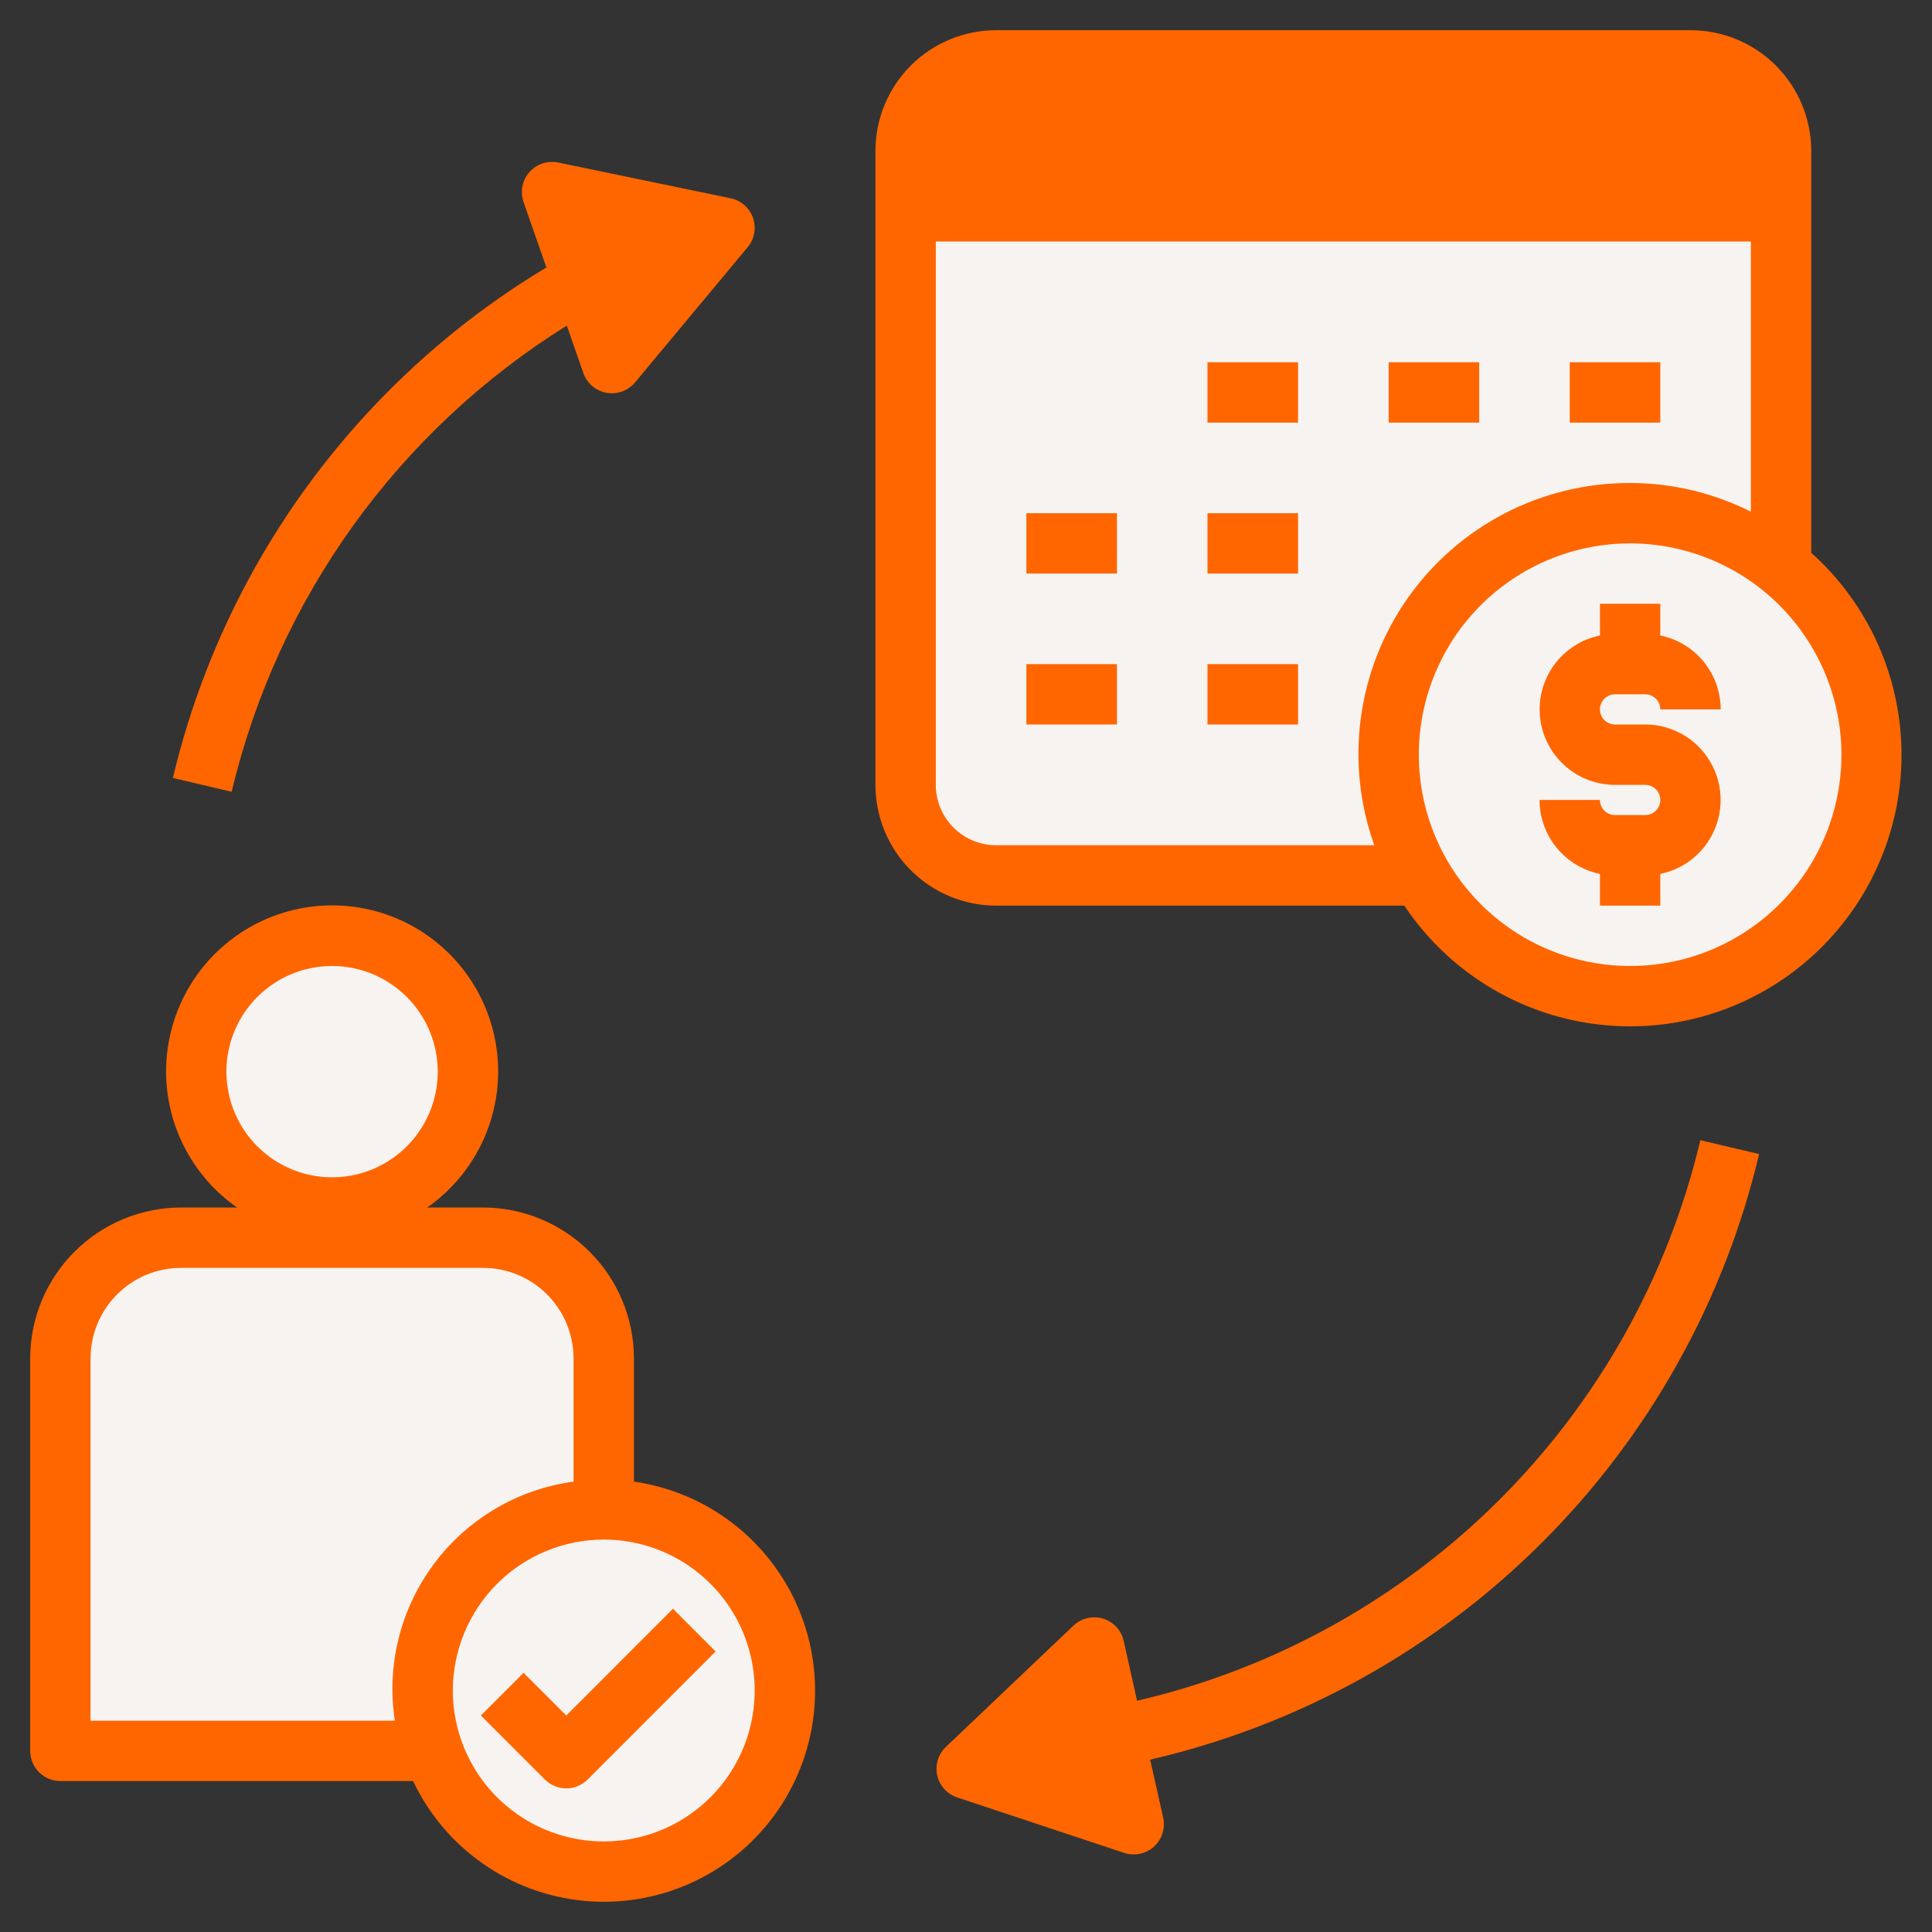 <svg width="124" height="124" viewBox="0 0 124 124" fill="none" xmlns="http://www.w3.org/2000/svg">
<rect x="0" y="0" width="124" height="124" fill="#333333" stroke="none"/>
<path d="M108.5 3.875H63.938C60.727 3.875 58.125 6.477 58.125 9.688V50.375C58.125 53.585 60.727 56.188 63.938 56.188H108.5C111.71 56.188 114.312 53.585 114.312 50.375V9.688C114.312 6.477 111.71 3.875 108.5 3.875Z" fill="#F7F3F0"/>
<path d="M114.312 9.688V13.562H58.125V9.688C58.125 8.146 58.737 6.668 59.827 5.577C60.917 4.487 62.396 3.875 63.938 3.875H108.5C110.042 3.875 111.52 4.487 112.61 5.577C113.7 6.668 114.312 8.146 114.312 9.688Z" fill="#FF6600"/>
<path d="M104.625 63.938C113.185 63.938 120.125 56.998 120.125 48.438C120.125 39.877 113.185 32.938 104.625 32.938C96.065 32.938 89.125 39.877 89.125 48.438C89.125 56.998 96.065 63.938 104.625 63.938Z" fill="#F7F3F0"/>
<path d="M3.875 112.375V87.188C3.875 85.132 4.692 83.161 6.145 81.707C7.598 80.254 9.57 79.438 11.625 79.438H31C33.055 79.438 35.027 80.254 36.48 81.707C37.934 83.161 38.75 85.132 38.75 87.188V112.375H3.875Z" fill="#F7F3F0"/>
<path d="M21.312 77.5C26.128 77.5 30.031 73.597 30.031 68.781C30.031 63.966 26.128 60.062 21.312 60.062C16.497 60.062 12.594 63.966 12.594 68.781C12.594 73.597 16.497 77.5 21.312 77.5Z" fill="#F7F3F0"/>
<path d="M38.75 120.125C45.17 120.125 50.375 114.92 50.375 108.5C50.375 102.08 45.17 96.875 38.75 96.875C32.33 96.875 27.125 102.08 27.125 108.5C27.125 114.92 32.33 120.125 38.75 120.125Z" fill="#F7F3F0"/>
<path d="M39.271 23.304L35.437 12.328L46.5 14.622L39.271 23.304Z" fill="#FF6600"/>
<path d="M70.231 105.739L72.765 117.085L62.043 113.524L70.231 105.739Z" fill="#FF6600"/>
<path d="M3.875 114.313H26.515C27.518 116.43 29.054 118.252 30.972 119.599C32.89 120.946 35.124 121.772 37.457 121.998C39.79 122.223 42.141 121.84 44.282 120.885C46.422 119.931 48.278 118.438 49.669 116.551C51.06 114.665 51.938 112.45 52.218 110.123C52.497 107.796 52.168 105.437 51.263 103.275C50.358 101.113 48.908 99.223 47.055 97.789C45.201 96.355 43.007 95.426 40.688 95.093V87.188C40.684 84.619 39.663 82.157 37.847 80.341C36.031 78.525 33.568 77.503 31 77.5H27.419C29.278 76.202 30.674 74.344 31.404 72.198C32.135 70.052 32.162 67.728 31.481 65.566C30.8 63.403 29.448 61.514 27.62 60.173C25.792 58.831 23.584 58.108 21.316 58.108C19.049 58.108 16.841 58.831 15.013 60.173C13.185 61.514 11.832 63.403 11.152 65.566C10.471 67.728 10.498 70.052 11.228 72.198C11.959 74.344 13.355 76.202 15.213 77.5H11.625C9.057 77.503 6.594 78.525 4.778 80.341C2.962 82.157 1.941 84.619 1.938 87.188V112.375C1.938 112.889 2.142 113.382 2.505 113.745C2.868 114.108 3.361 114.313 3.875 114.313ZM38.75 98.813C40.666 98.813 42.539 99.381 44.132 100.445C45.725 101.51 46.967 103.023 47.7 104.793C48.433 106.563 48.625 108.511 48.251 110.39C47.878 112.269 46.955 113.995 45.6 115.35C44.245 116.705 42.519 117.628 40.64 118.001C38.761 118.375 36.813 118.183 35.043 117.45C33.273 116.717 31.76 115.475 30.695 113.882C29.631 112.289 29.062 110.416 29.062 108.5C29.066 105.932 30.087 103.469 31.903 101.653C33.719 99.837 36.182 98.816 38.75 98.813ZM14.531 68.781C14.531 67.44 14.929 66.129 15.674 65.014C16.419 63.899 17.478 63.029 18.717 62.516C19.956 62.003 21.32 61.869 22.636 62.13C23.951 62.392 25.159 63.038 26.108 63.986C27.056 64.935 27.702 66.143 27.963 67.458C28.225 68.774 28.091 70.137 27.578 71.376C27.064 72.615 26.195 73.675 25.08 74.42C23.965 75.165 22.654 75.563 21.312 75.563C19.514 75.563 17.789 74.848 16.517 73.576C15.246 72.305 14.531 70.58 14.531 68.781ZM5.812 87.188C5.812 85.646 6.425 84.168 7.515 83.078C8.605 81.987 10.083 81.375 11.625 81.375H31C32.542 81.375 34.02 81.987 35.11 83.078C36.2 84.168 36.812 85.646 36.812 87.188V95.093C35.045 95.332 33.344 95.922 31.807 96.826C30.27 97.731 28.928 98.932 27.86 100.36C26.793 101.789 26.02 103.416 25.588 105.146C25.155 106.876 25.072 108.675 25.343 110.438H5.812V87.188Z" fill="#FF6600"/>
<path d="M34.974 114.216C35.337 114.579 35.83 114.783 36.344 114.783C36.857 114.783 37.35 114.579 37.713 114.216L45.932 105.995L43.193 103.255L36.344 110.106L33.602 107.365L30.862 110.104L34.974 114.216ZM63.938 58.125H90.132C91.505 60.181 93.3 61.922 95.397 63.23C97.495 64.54 99.846 65.387 102.296 65.717C104.747 66.047 107.239 65.852 109.608 65.144C111.977 64.437 114.168 63.233 116.036 61.614C117.903 59.994 119.405 57.995 120.441 55.751C121.477 53.506 122.023 51.066 122.043 48.594C122.064 46.122 121.557 43.674 120.559 41.412C119.56 39.151 118.091 37.128 116.25 35.478V9.688C116.25 7.632 115.433 5.661 113.98 4.207C112.527 2.754 110.555 1.938 108.5 1.938H63.938C61.882 1.938 59.911 2.754 58.457 4.207C57.004 5.661 56.188 7.632 56.188 9.688V50.375C56.188 52.43 57.004 54.402 58.457 55.855C59.911 57.309 61.882 58.125 63.938 58.125ZM118.188 48.438C118.188 51.12 117.392 53.742 115.902 55.972C114.412 58.203 112.293 59.941 109.815 60.968C107.337 61.994 104.61 62.263 101.979 61.739C99.348 61.216 96.932 59.924 95.035 58.028C93.138 56.131 91.846 53.714 91.323 51.083C90.8 48.453 91.068 45.726 92.095 43.247C93.121 40.769 94.86 38.651 97.09 37.161C99.32 35.67 101.943 34.875 104.625 34.875C108.221 34.879 111.668 36.309 114.211 38.852C116.753 41.395 118.183 44.842 118.188 48.438ZM60.062 9.688C60.062 8.66 60.471 7.674 61.197 6.947C61.924 6.221 62.91 5.812 63.938 5.812H108.5C109.528 5.812 110.513 6.221 111.24 6.947C111.967 7.674 112.375 8.66 112.375 9.688V11.625H60.062V9.688ZM60.062 15.5H112.375V32.841C109.97 31.632 107.316 31.002 104.625 31C101.833 30.992 99.081 31.657 96.6 32.937C94.119 34.218 91.983 36.077 90.372 38.358C88.762 40.638 87.724 43.273 87.347 46.039C86.969 48.805 87.264 51.621 88.205 54.25H63.938C62.91 54.25 61.924 53.842 61.197 53.115C60.471 52.388 60.062 51.403 60.062 50.375V15.5Z" fill="#FF6600"/>
<path d="M83.312 23.25H77.5V27.125H83.312V23.25Z" fill="#FF6600"/>
<path d="M94.938 23.25H89.125V27.125H94.938V23.25Z" fill="#FF6600"/>
<path d="M106.562 23.25H100.75V27.125H106.562V23.25Z" fill="#FF6600"/>
<path d="M102.688 38.75V40.786C101.512 41.027 100.469 41.696 99.758 42.662C99.048 43.629 98.721 44.825 98.842 46.018C98.962 47.212 99.521 48.318 100.411 49.123C101.3 49.928 102.457 50.374 103.656 50.375H105.594C105.851 50.375 106.097 50.477 106.279 50.659C106.46 50.84 106.562 51.087 106.562 51.344C106.562 51.601 106.46 51.847 106.279 52.029C106.097 52.21 105.851 52.312 105.594 52.312H103.656C103.399 52.312 103.153 52.21 102.971 52.029C102.79 51.847 102.688 51.601 102.688 51.344H98.812C98.813 52.46 99.198 53.542 99.905 54.407C100.611 55.271 101.594 55.865 102.688 56.089V58.125H106.562V56.089C107.738 55.848 108.781 55.179 109.492 54.213C110.202 53.246 110.529 52.05 110.408 50.857C110.288 49.663 109.729 48.557 108.839 47.752C107.95 46.947 106.793 46.501 105.594 46.5H103.656C103.399 46.5 103.153 46.398 102.971 46.216C102.79 46.035 102.688 45.788 102.688 45.531C102.688 45.274 102.79 45.028 102.971 44.846C103.153 44.665 103.399 44.562 103.656 44.562H105.594C105.851 44.562 106.097 44.665 106.279 44.846C106.46 45.028 106.562 45.274 106.562 45.531H110.438C110.437 44.415 110.051 43.333 109.345 42.468C108.639 41.604 107.656 41.01 106.562 40.786V38.75H102.688Z" fill="#FF6600"/>
<path d="M83.312 32.938H77.5V36.812H83.312V32.938Z" fill="#FF6600"/>
<path d="M71.688 32.938H65.875V36.812H71.688V32.938Z" fill="#FF6600"/>
<path d="M83.312 42.625H77.5V46.5H83.312V42.625Z" fill="#FF6600"/>
<path d="M71.688 42.625H65.875V46.5H71.688V42.625Z" fill="#FF6600"/>
<path d="M36.379 20.898L37.44 23.942C37.553 24.266 37.751 24.554 38.012 24.777C38.273 25 38.588 25.15 38.926 25.211C39.04 25.231 39.156 25.241 39.271 25.242C39.555 25.242 39.836 25.179 40.093 25.058C40.35 24.938 40.577 24.762 40.759 24.544L47.99 15.862C48.204 15.605 48.348 15.296 48.407 14.966C48.466 14.637 48.439 14.297 48.328 13.981C48.217 13.665 48.026 13.384 47.773 13.164C47.521 12.943 47.216 12.792 46.888 12.725L35.824 10.431C35.489 10.362 35.141 10.383 34.815 10.492C34.49 10.601 34.2 10.794 33.974 11.052C33.748 11.31 33.594 11.623 33.529 11.959C33.464 12.296 33.489 12.644 33.602 12.968L35.069 17.166C29.092 20.756 23.893 25.503 19.776 31.13C15.659 36.756 12.708 43.148 11.096 49.931L14.868 50.819C17.818 38.401 25.548 27.649 36.379 20.898ZM42.945 15.86L39.971 19.435L38.394 14.919L42.945 15.86ZM112.904 74.069L109.132 73.181C107.051 81.948 102.565 89.961 96.178 96.317C89.791 102.673 81.757 107.12 72.98 109.159L72.121 105.317C72.047 104.982 71.884 104.673 71.651 104.422C71.418 104.171 71.122 103.986 70.794 103.886C70.466 103.787 70.118 103.776 69.784 103.855C69.451 103.934 69.144 104.1 68.896 104.336L60.708 112.121C60.466 112.352 60.287 112.641 60.19 112.961C60.093 113.281 60.08 113.621 60.153 113.947C60.226 114.273 60.382 114.575 60.606 114.823C60.831 115.071 61.115 115.257 61.432 115.363L72.154 118.924C72.352 118.989 72.559 119.022 72.767 119.022C73.057 119.022 73.344 118.957 73.605 118.831C73.867 118.705 74.097 118.522 74.278 118.295C74.46 118.068 74.588 117.804 74.653 117.521C74.718 117.238 74.719 116.944 74.656 116.661L73.819 112.939C83.307 110.743 91.994 105.941 98.9 99.073C105.806 92.205 110.656 83.545 112.904 74.069ZM65.718 112.702L69.085 109.502L70.128 114.167L65.718 112.702Z" fill="#FF6600"/>
</svg>
